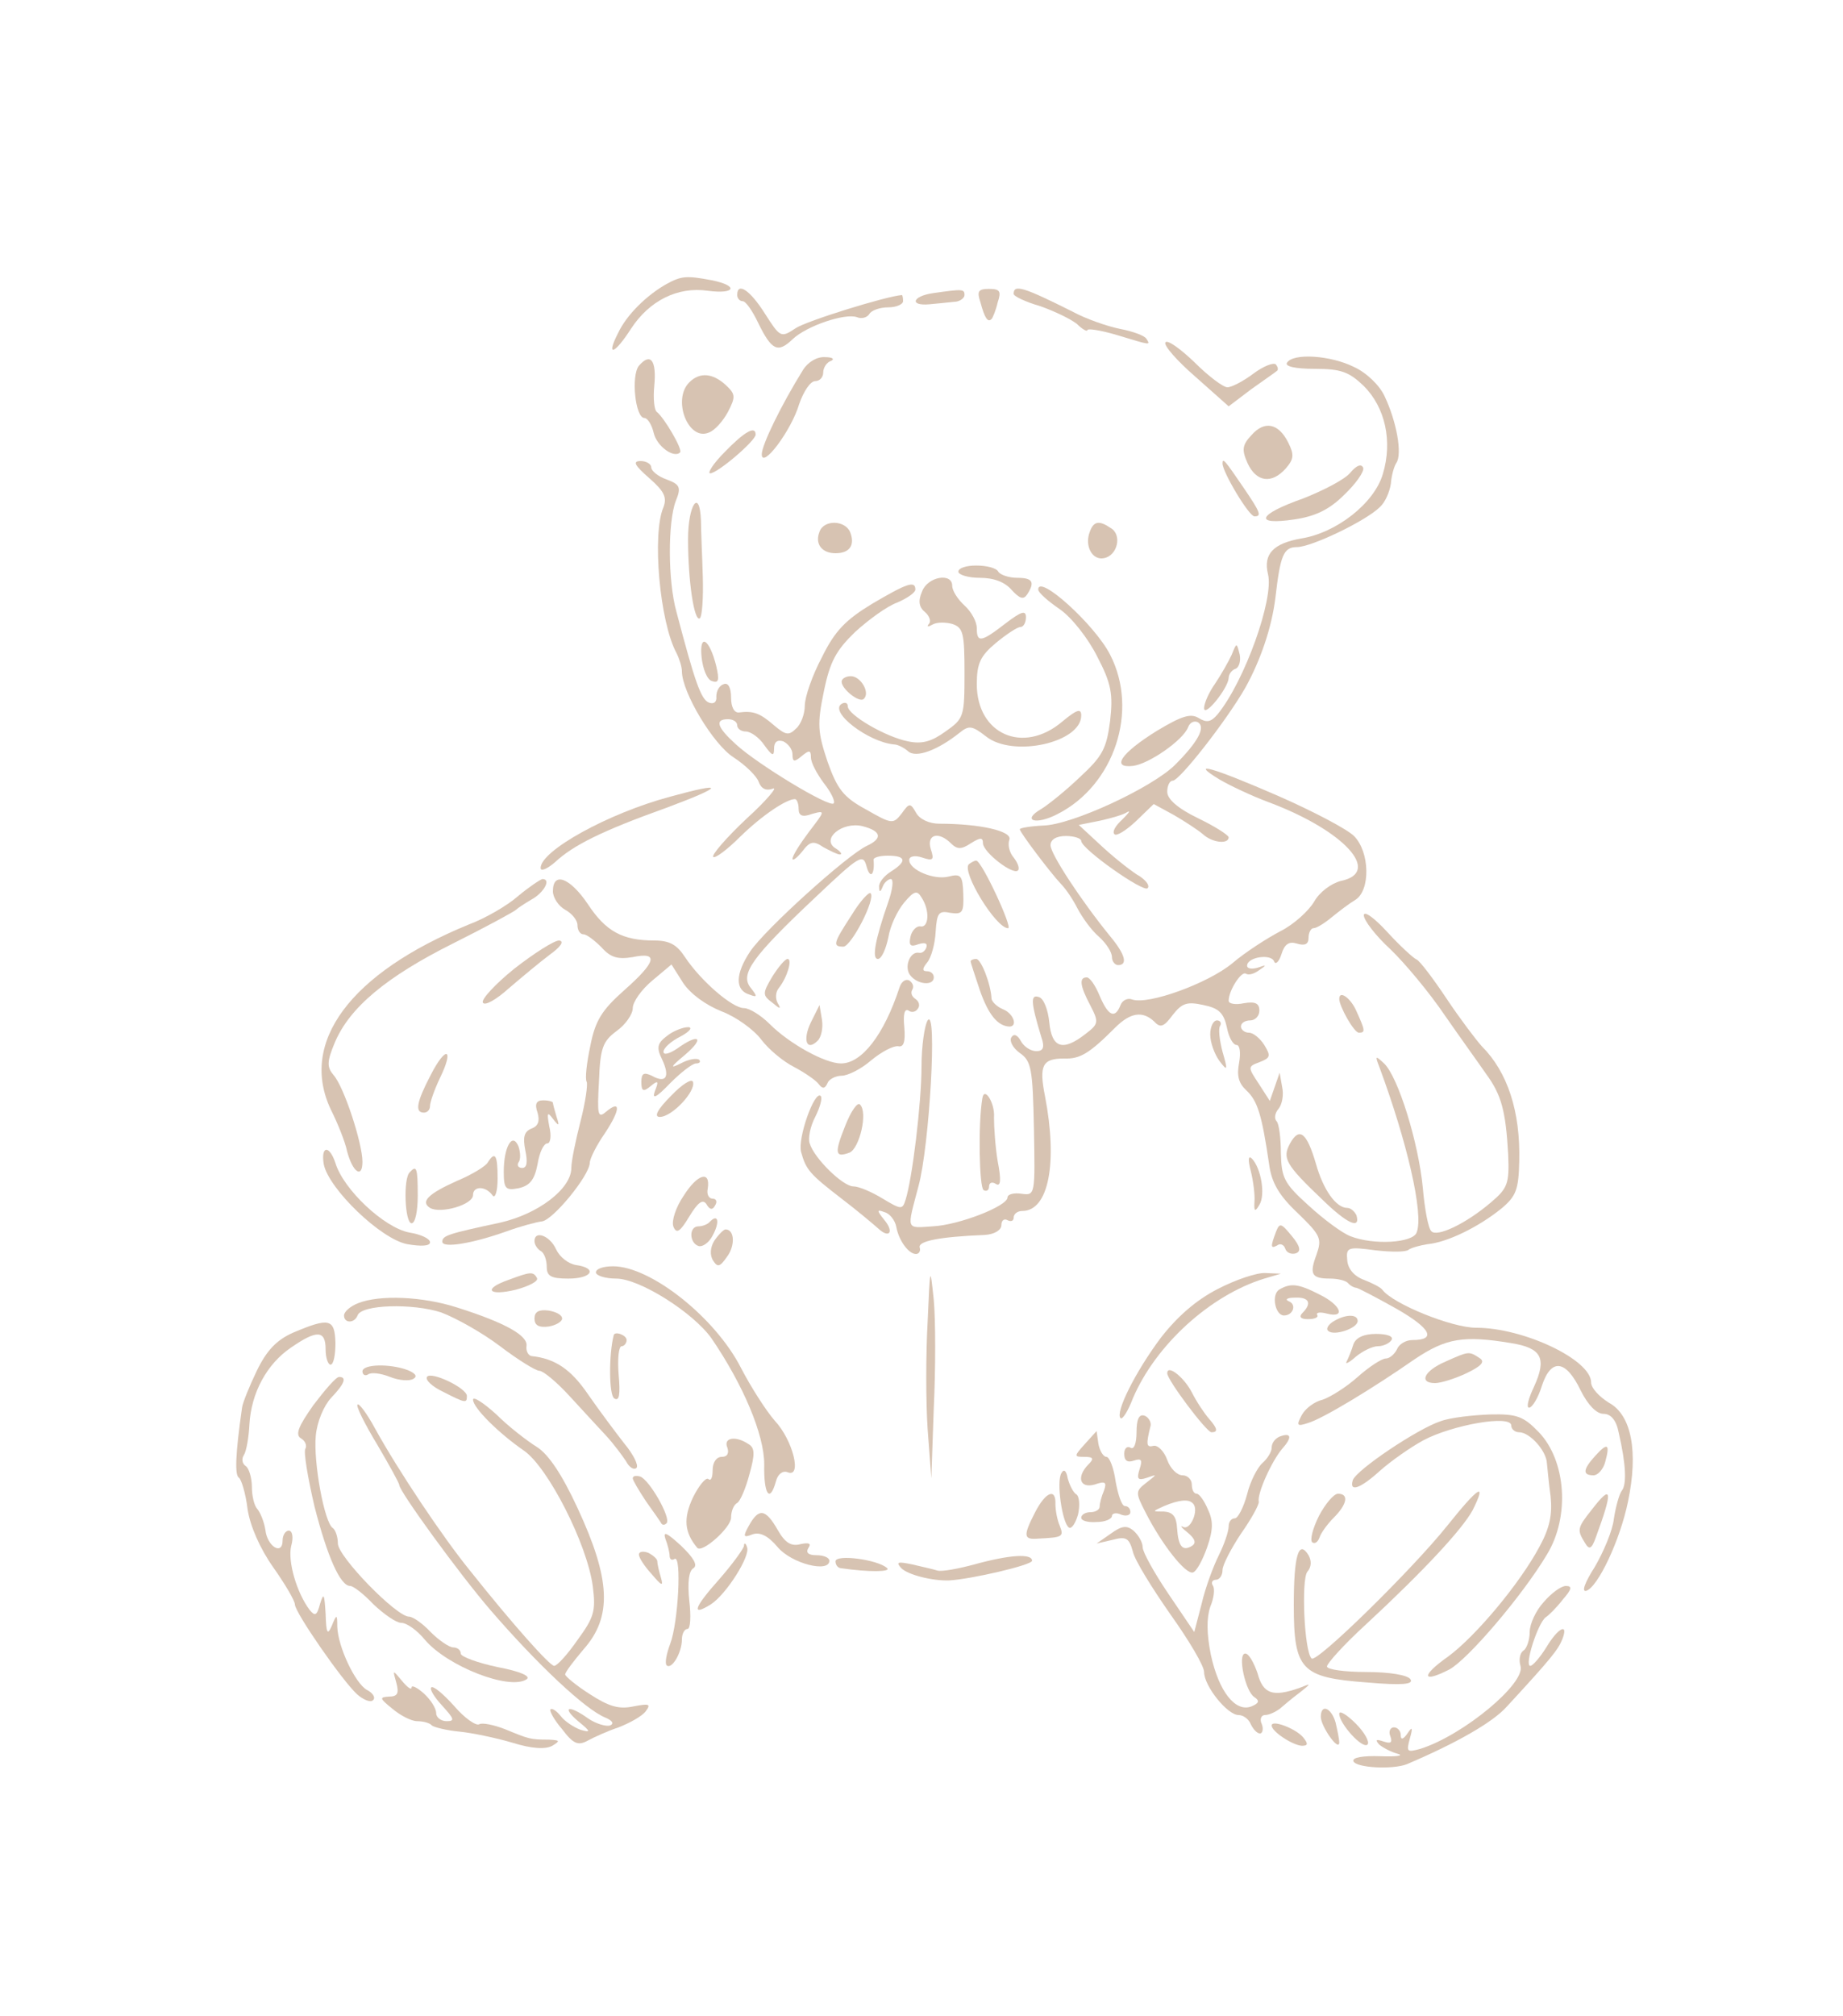  <svg  version="1.0" xmlns="http://www.w3.org/2000/svg"  width="300pt" height="328pt" viewBox="0 0 300 328"  preserveAspectRatio="xMidYMid meet">  <g transform="translate(0,328) scale(0.1,-0.1)" fill="#d7c3b2" stroke="none"> <path d="M1085 2818 c-32 -18 -65 -50 -79 -80 -20 -39 -6 -35 21 7 30 46 76 69 125 62 45 -6 51 8 7 17 -42 8 -50 7 -74 -6z"/> <path d="M1200 2800 c0 -5 4 -10 9 -10 5 0 16 -16 25 -35 22 -45 32 -50 56 -27 23 22 86 43 105 36 7 -3 16 -1 20 5 3 6 17 11 31 11 13 0 24 5 24 10 0 6 -1 10 -2 10 -26 -2 -155 -42 -173 -54 -24 -16 -25 -15 -50 24 -24 38 -45 52 -45 30z"/> <path d="M1518 2803 c-33 -5 -38 -21 -5 -18 12 1 30 3 40 4 9 0 17 6 17 11 0 10 -3 10 -52 3z"/> <path d="M1596 2788 c7 -26 12 -33 18 -27 2 2 7 14 10 27 6 18 4 22 -14 22 -18 0 -20 -4 -14 -22z"/> <path d="M1650 2802 c0 -4 19 -13 43 -20 23 -8 50 -21 60 -29 9 -9 17 -13 17 -10 0 3 21 0 48 -8 56 -17 55 -17 48 -6 -3 5 -22 12 -43 16 -20 4 -55 16 -77 28 -80 40 -96 45 -96 29z"/> <path d="M1897 2723 c-3 -5 19 -30 49 -56 l54 -48 37 28 c21 15 40 28 42 30 2 2 1 6 -2 10 -4 4 -21 -3 -37 -15 -16 -12 -35 -22 -42 -22 -7 0 -31 18 -54 41 -23 22 -44 37 -47 32z"/> <path d="M1040 2685 c-13 -16 -6 -85 9 -85 5 0 12 -11 15 -24 5 -22 33 -42 43 -32 5 4 -26 57 -38 66 -4 3 -6 22 -4 42 4 42 -6 55 -25 33z"/> <path d="M1307 2678 c-36 -58 -67 -122 -67 -137 0 -25 48 38 61 82 7 20 18 37 26 37 7 0 13 6 13 14 0 8 6 17 13 19 6 3 2 6 -10 6 -13 1 -28 -8 -36 -21z"/> <path d="M2095 2690 c-4 -6 13 -10 45 -10 43 0 56 -5 80 -28 35 -35 47 -90 31 -143 -14 -48 -76 -96 -133 -105 -45 -8 -62 -25 -54 -58 10 -40 -38 -174 -82 -228 -11 -13 -18 -14 -31 -6 -13 8 -28 3 -68 -21 -58 -36 -75 -61 -39 -57 26 3 82 42 90 63 3 8 10 11 16 8 13 -8 0 -32 -37 -69 -37 -37 -168 -98 -215 -99 -21 -1 -38 -4 -38 -6 0 -5 50 -71 67 -89 8 -8 20 -26 27 -40 8 -15 23 -36 35 -46 12 -11 21 -25 21 -33 0 -7 5 -13 10 -13 16 0 12 17 -13 47 -48 59 -97 134 -97 148 0 9 9 15 25 15 14 0 25 -4 25 -8 0 -13 101 -84 108 -77 4 4 -2 12 -12 19 -11 6 -38 27 -60 47 l-40 37 35 7 c18 4 39 10 44 14 6 3 2 -2 -8 -12 -11 -10 -17 -20 -13 -24 3 -4 19 6 35 21 l29 28 33 -18 c19 -11 40 -25 47 -31 15 -14 42 -17 42 -5 -1 4 -23 18 -50 31 -33 16 -50 31 -50 43 0 10 4 18 9 18 11 0 87 97 118 151 25 45 43 98 49 146 8 69 13 83 35 83 24 0 113 43 135 65 9 8 16 25 18 38 1 13 5 28 9 34 10 15 0 68 -19 108 -8 18 -30 39 -50 48 -38 19 -99 23 -109 7z"/> <path d="M1122 2658 c-28 -28 -2 -95 31 -82 10 3 24 19 32 34 13 25 12 29 -4 44 -21 19 -42 21 -59 4z"/> <path d="M2037 2572 c-15 -16 -16 -24 -6 -46 14 -30 39 -34 62 -8 13 15 14 22 4 42 -16 32 -39 36 -60 12z"/> <path d="M1180 2545 c-19 -19 -29 -35 -24 -35 12 0 74 53 74 63 0 15 -18 5 -50 -28z"/> <path d="M1057 2502 c24 -21 29 -31 23 -47 -19 -44 -6 -187 21 -237 5 -10 9 -23 9 -30 0 -34 51 -119 84 -140 20 -13 38 -31 41 -40 4 -11 12 -15 23 -11 9 4 -10 -19 -43 -49 -33 -31 -57 -59 -54 -62 3 -3 23 12 44 33 36 35 75 61 89 61 3 0 6 -7 6 -16 0 -11 6 -14 22 -8 22 6 21 5 -5 -29 -15 -20 -27 -39 -27 -44 0 -4 7 1 16 12 12 16 18 18 34 7 11 -6 23 -12 27 -12 5 0 1 5 -7 10 -24 15 11 44 44 36 31 -8 33 -20 7 -32 -32 -15 -166 -136 -190 -172 -24 -36 -25 -63 -1 -70 13 -5 13 -3 2 11 -18 22 2 50 105 147 74 70 78 72 84 49 6 -20 13 -11 11 12 -1 4 10 7 23 7 30 0 32 -9 5 -26 -11 -7 -20 -18 -19 -25 0 -9 2 -9 6 1 2 6 9 12 13 12 5 0 3 -17 -4 -37 -22 -63 -27 -93 -17 -93 6 0 13 16 17 35 3 19 15 44 26 57 16 19 21 20 28 8 14 -21 12 -50 -2 -47 -6 1 -14 -7 -16 -17 -3 -14 0 -17 13 -12 10 3 15 2 13 -5 -2 -6 -7 -10 -12 -9 -15 3 -25 -24 -14 -37 12 -15 38 -17 38 -3 0 6 -5 10 -11 10 -8 0 -8 4 0 14 7 8 13 31 14 50 2 31 5 35 24 31 20 -3 22 1 21 31 -1 30 -4 33 -24 28 -24 -6 -64 11 -64 27 0 6 9 8 21 4 18 -6 20 -4 14 14 -7 24 13 29 33 9 10 -10 17 -10 32 0 16 10 20 10 20 0 1 -15 49 -52 57 -44 3 3 0 12 -7 21 -7 8 -10 21 -7 29 5 14 -48 26 -114 26 -16 0 -32 7 -38 18 -9 16 -11 16 -23 -1 -14 -18 -16 -18 -58 6 -37 20 -47 33 -63 78 -16 48 -17 61 -6 114 10 49 20 67 51 97 22 20 52 42 69 48 16 7 29 16 29 21 0 15 -14 10 -70 -23 -43 -26 -61 -44 -82 -87 -16 -30 -28 -65 -28 -79 0 -13 -6 -30 -14 -37 -12 -12 -17 -11 -36 5 -23 20 -34 24 -57 21 -8 -1 -13 9 -13 24 0 17 -5 25 -12 22 -7 -2 -12 -11 -12 -20 1 -9 -4 -13 -12 -10 -13 5 -23 34 -53 148 -14 50 -14 146 -1 180 9 22 7 27 -15 35 -14 5 -25 14 -25 20 0 5 -8 10 -17 10 -14 0 -10 -7 14 -28z m143 -402 c0 -5 6 -10 14 -10 8 0 22 -10 30 -22 13 -18 16 -19 16 -6 0 11 5 15 15 12 8 -4 15 -13 15 -21 0 -13 3 -13 15 -3 12 10 15 10 15 -2 0 -9 10 -27 21 -42 12 -15 19 -30 16 -33 -7 -7 -123 63 -159 96 -31 28 -35 41 -13 41 8 0 15 -4 15 -10z"/> <path d="M1990 2526 c0 -14 43 -86 52 -86 12 0 10 6 -18 47 -30 44 -34 49 -34 39z"/> <path d="M2198 2511 c-9 -11 -44 -29 -77 -42 -74 -26 -81 -44 -14 -34 34 5 57 16 81 40 19 18 33 38 31 44 -3 7 -11 4 -21 -8z"/> <path d="M1120 2403 c0 -69 10 -134 19 -129 4 3 6 33 5 68 -1 35 -3 75 -3 91 -2 54 -21 26 -21 -30z"/> <path d="M1334 2415 c-8 -20 4 -35 26 -35 23 0 32 13 24 34 -8 20 -43 21 -50 1z"/> <path d="M1774 2415 c-9 -23 4 -47 23 -43 22 4 30 38 11 49 -19 13 -28 11 -34 -6z"/> <path d="M1560 2350 c0 -5 16 -10 35 -10 23 0 41 -7 52 -20 13 -14 19 -16 25 -7 13 20 9 27 -16 27 -14 0 -28 5 -31 10 -3 6 -19 10 -36 10 -16 0 -29 -4 -29 -10z"/> <path d="M1501 2318 c-7 -16 -5 -26 5 -34 7 -6 10 -15 6 -19 -4 -5 -1 -5 6 -1 7 4 21 4 32 1 18 -6 20 -15 20 -80 0 -71 -1 -74 -31 -95 -22 -16 -38 -21 -61 -16 -36 7 -98 43 -98 57 0 6 -5 7 -10 4 -21 -13 43 -62 85 -66 6 0 16 -5 23 -11 13 -12 49 2 84 30 15 12 20 12 43 -6 44 -35 155 -10 155 34 0 12 -7 10 -31 -10 -64 -54 -139 -20 -139 61 0 34 6 46 31 67 17 14 35 26 40 26 5 0 9 7 9 16 0 12 -8 9 -33 -10 -40 -31 -47 -32 -47 -8 0 11 -9 27 -20 37 -11 10 -20 24 -20 32 0 22 -40 15 -49 -9z"/> <path d="M1690 2321 c0 -5 16 -19 35 -32 19 -13 46 -47 61 -77 23 -44 26 -61 21 -105 -6 -45 -12 -57 -50 -92 -23 -22 -52 -45 -62 -51 -33 -19 -9 -27 27 -8 92 47 132 168 85 259 -25 49 -117 132 -117 106z"/> <path d="M1142 2211 c2 -19 9 -37 17 -39 11 -4 12 2 7 24 -11 45 -28 55 -24 15z"/> <path d="M2005 2215 c-5 -11 -17 -32 -27 -47 -10 -14 -18 -32 -18 -40 0 -16 39 32 40 49 0 6 5 13 11 15 6 2 9 13 7 23 -5 20 -5 20 -13 0z"/> <path d="M1370 2171 c0 -12 29 -35 36 -28 11 10 -5 37 -21 37 -8 0 -15 -4 -15 -9z"/> <path d="M1985 2012 c17 -10 53 -27 80 -37 123 -46 185 -114 118 -128 -16 -4 -35 -18 -44 -34 -9 -15 -33 -37 -55 -48 -21 -11 -57 -34 -78 -52 -40 -33 -137 -68 -163 -59 -7 3 -16 -1 -19 -9 -9 -23 -20 -18 -34 15 -7 17 -16 30 -21 30 -13 0 -11 -14 6 -46 14 -27 13 -30 -8 -46 -37 -29 -55 -23 -59 19 -2 20 -9 39 -17 41 -14 5 -13 -9 4 -65 6 -17 3 -23 -8 -23 -9 0 -20 7 -25 16 -6 11 -12 13 -16 6 -3 -6 3 -17 14 -25 19 -13 21 -26 23 -123 2 -108 2 -109 -20 -106 -13 2 -23 -1 -23 -6 0 -14 -79 -45 -122 -47 -44 -3 -42 -7 -23 65 18 65 31 293 15 270 -5 -8 -10 -42 -10 -75 0 -59 -15 -183 -26 -217 -5 -16 -7 -16 -37 2 -18 11 -39 20 -48 20 -17 0 -64 46 -71 70 -3 8 1 28 9 43 8 16 12 31 9 34 -10 10 -38 -69 -32 -91 8 -29 14 -36 66 -76 25 -19 51 -41 59 -48 19 -18 27 -6 10 14 -12 15 -12 17 1 12 8 -2 17 -13 19 -24 4 -22 20 -44 32 -44 5 0 8 5 6 11 -2 10 32 17 106 20 16 1 27 8 27 16 0 8 5 11 10 8 6 -3 10 -1 10 4 0 6 6 11 14 11 43 0 58 78 37 187 -10 50 -4 61 31 61 26 -1 41 8 83 50 25 25 45 28 64 10 10 -11 16 -8 30 11 15 19 23 22 50 16 25 -5 33 -13 38 -36 3 -16 10 -29 16 -29 5 0 7 -12 4 -29 -4 -21 -1 -33 12 -45 18 -17 25 -39 37 -121 4 -29 16 -50 47 -79 37 -36 39 -41 30 -67 -12 -32 -8 -39 22 -39 12 0 25 -3 29 -7 4 -5 11 -8 14 -8 4 -1 33 -16 65 -34 56 -32 66 -51 26 -51 -11 0 -22 -7 -25 -15 -4 -8 -12 -15 -18 -15 -7 0 -28 -14 -46 -30 -19 -17 -45 -33 -57 -37 -13 -3 -28 -14 -34 -25 -9 -17 -8 -19 10 -13 24 7 105 56 174 104 51 34 79 39 157 26 50 -8 58 -25 37 -71 -9 -19 -13 -34 -8 -34 5 0 15 16 21 36 15 45 39 42 63 -8 12 -24 26 -38 37 -38 12 0 21 -10 25 -31 12 -52 13 -84 5 -94 -4 -5 -10 -26 -13 -46 -2 -19 -17 -54 -31 -78 -16 -25 -22 -41 -14 -39 19 6 55 82 68 145 17 81 6 141 -31 161 -16 10 -29 24 -29 33 0 37 -110 89 -187 89 -40 0 -136 39 -153 62 -3 4 -17 11 -30 16 -16 6 -26 18 -27 32 -2 21 1 22 46 16 26 -3 50 -3 54 1 4 3 18 7 31 9 32 3 83 28 120 58 24 20 28 31 29 77 2 81 -19 145 -61 187 -9 10 -35 44 -57 77 -22 33 -44 62 -49 64 -5 2 -27 22 -48 45 -21 23 -38 35 -38 27 0 -8 19 -33 43 -55 24 -23 64 -71 89 -108 25 -36 56 -79 67 -95 25 -34 32 -60 36 -131 2 -48 -1 -55 -28 -78 -41 -35 -88 -57 -97 -47 -5 4 -11 36 -14 71 -7 73 -40 180 -63 202 -14 13 -15 13 -8 -5 45 -121 73 -240 61 -270 -6 -17 -70 -21 -108 -6 -13 5 -43 27 -68 50 -40 36 -44 45 -45 85 0 24 -3 48 -7 52 -4 4 -3 13 3 20 6 7 9 23 6 36 l-4 23 -8 -23 -8 -23 -18 28 c-18 27 -18 28 1 35 18 7 19 10 8 28 -7 11 -18 20 -25 20 -7 0 -13 5 -13 10 0 6 7 10 15 10 8 0 15 7 15 16 0 12 -7 15 -25 12 -14 -3 -25 -1 -25 4 0 17 21 49 28 44 5 -3 14 0 22 6 12 8 12 9 -2 4 -10 -3 -18 -2 -18 3 0 14 39 20 44 7 2 -6 8 -1 12 12 5 16 12 21 25 17 13 -4 19 -1 19 9 0 9 4 16 8 16 5 0 18 8 30 18 11 9 28 22 38 28 25 15 24 78 -2 104 -11 11 -66 40 -123 65 -108 47 -147 58 -96 27z"/> <path d="M1091 1984 c-101 -27 -211 -88 -211 -116 0 -6 10 -2 23 9 30 28 76 51 182 89 94 35 97 43 6 18z"/> <path d="M1577 1874 c-12 -12 44 -104 64 -104 8 0 -43 110 -52 110 -3 0 -8 -3 -12 -6z"/> <path d="M843 1822 c-17 -15 -53 -36 -80 -46 -193 -79 -277 -192 -224 -302 11 -22 23 -52 26 -67 9 -34 25 -45 25 -17 0 30 -30 122 -47 141 -11 13 -11 22 2 53 24 57 84 107 192 161 54 27 100 52 103 55 3 3 14 10 24 16 21 11 34 34 19 34 -4 -1 -22 -13 -40 -28z"/> <path d="M900 1830 c0 -10 9 -24 20 -30 11 -6 20 -17 20 -25 0 -8 4 -15 10 -15 5 0 18 -10 29 -21 15 -17 27 -20 51 -16 43 9 38 -8 -14 -54 -36 -32 -47 -49 -55 -90 -6 -28 -9 -54 -6 -59 2 -4 -2 -33 -10 -64 -8 -31 -15 -65 -15 -76 0 -34 -54 -75 -116 -89 -84 -18 -94 -21 -94 -31 0 -11 49 -3 105 17 22 8 48 15 57 16 18 2 77 74 78 95 0 7 11 29 25 49 25 38 26 55 1 34 -13 -11 -14 -4 -11 50 2 54 6 65 29 82 14 10 26 27 26 37 0 10 14 30 32 45 l31 26 19 -30 c12 -18 37 -36 62 -46 24 -9 53 -30 65 -46 12 -16 36 -36 54 -45 17 -9 36 -22 40 -28 6 -8 10 -7 14 2 2 6 13 12 23 12 10 0 32 11 48 25 17 14 36 24 44 23 9 -2 12 7 10 31 -2 20 0 31 7 27 5 -4 12 -2 15 3 4 5 2 12 -4 16 -6 4 -8 10 -5 15 3 5 1 11 -5 15 -6 3 -13 -2 -16 -12 -25 -76 -61 -123 -95 -123 -26 0 -84 32 -116 64 -14 14 -33 26 -42 26 -19 0 -70 44 -96 83 -13 20 -25 27 -50 27 -52 0 -79 15 -108 59 -29 43 -57 54 -57 21z"/> <path d="M1386 1791 c-30 -46 -31 -51 -13 -51 13 1 53 78 44 87 -3 2 -17 -13 -31 -36z"/> <path d="M837 1704 c-31 -25 -54 -50 -51 -55 3 -6 22 5 42 23 21 18 51 43 67 55 18 13 24 22 15 23 -8 0 -41 -21 -73 -46z"/> <path d="M1257 1691 c-16 -27 -16 -30 0 -42 13 -11 15 -11 9 -1 -4 7 -4 18 2 25 14 18 22 47 14 47 -4 0 -15 -13 -25 -29z"/> <path d="M1580 1716 c0 -2 7 -23 15 -47 14 -40 29 -58 48 -59 14 0 7 21 -10 28 -10 4 -18 12 -19 17 -1 24 -17 65 -25 65 -5 0 -9 -2 -9 -4z"/> <path d="M2180 1655 c0 -12 24 -55 32 -55 11 0 10 4 -4 35 -9 21 -28 35 -28 20z"/> <path d="M1320 1617 c-14 -29 -7 -48 11 -30 6 6 9 21 7 34 l-4 24 -14 -28z"/> <path d="M1970 1597 c0 -13 7 -32 15 -43 13 -17 14 -16 5 15 -5 19 -7 38 -4 42 3 5 0 9 -5 9 -6 0 -11 -10 -11 -23z"/> <path d="M1086 1595 c-16 -12 -18 -19 -8 -39 13 -28 6 -39 -17 -26 -13 6 -17 4 -17 -10 0 -15 3 -17 15 -7 12 10 14 9 7 -8 -5 -14 2 -11 25 13 17 17 36 32 42 32 6 0 8 3 5 6 -4 3 -17 1 -30 -6 -18 -9 -17 -6 7 14 33 28 23 36 -13 10 -12 -8 -22 -11 -22 -5 0 6 12 17 28 25 15 8 20 15 12 15 -8 0 -24 -6 -34 -14z"/> <path d="M701 1531 c-23 -44 -26 -61 -11 -61 6 0 10 5 10 11 0 6 7 26 16 45 24 49 10 54 -15 5z"/> <path d="M1092 1497 c-22 -22 -28 -34 -18 -34 20 0 59 42 54 57 -2 6 -18 -4 -36 -23z"/> <path d="M1599 1493 c-7 -42 -5 -144 2 -149 5 -3 9 0 9 6 0 6 5 8 11 4 8 -5 9 6 3 37 -4 24 -6 56 -6 71 2 23 -16 52 -19 31z"/> <path d="M875 1470 c4 -14 1 -22 -10 -26 -12 -5 -14 -14 -10 -35 4 -19 3 -29 -5 -29 -6 0 -9 4 -6 9 4 5 3 17 0 26 -10 24 -24 -1 -24 -41 0 -28 3 -31 24 -27 18 4 26 13 31 39 3 19 10 34 16 34 5 0 7 12 3 28 -4 22 -3 24 6 12 10 -13 11 -12 6 3 -3 10 -6 21 -6 23 0 2 -7 4 -16 4 -11 0 -14 -6 -9 -20z"/> <path d="M1376 1449 c-18 -45 -17 -53 7 -44 16 7 30 65 17 78 -4 5 -15 -11 -24 -34z"/> <path d="M2100 1420 c-13 -24 -8 -34 53 -92 39 -38 62 -49 55 -25 -3 6 -9 12 -15 12 -18 0 -39 29 -51 72 -15 51 -27 60 -42 33z"/> <path d="M527 1386 c8 -40 93 -122 136 -130 23 -4 37 -3 37 3 0 6 -15 13 -34 16 -41 8 -107 70 -120 113 -10 30 -24 28 -19 -2z"/> <path d="M794 1389 c-3 -6 -26 -20 -50 -30 -47 -21 -60 -34 -44 -44 17 -10 70 5 70 21 0 15 21 15 32 -1 4 -5 8 7 8 28 0 38 -4 45 -16 26z"/> <path d="M2036 1375 c4 -16 7 -39 6 -50 -1 -16 1 -17 8 -5 10 16 3 59 -12 75 -6 6 -7 -1 -2 -20z"/> <path d="M667 1373 c-11 -10 -8 -83 3 -83 6 0 10 20 10 45 0 46 -2 50 -13 38z"/> <path d="M1113 1335 c-13 -19 -20 -41 -17 -50 5 -13 11 -9 26 16 14 23 22 29 28 20 5 -9 10 -10 14 -2 4 6 2 11 -4 11 -6 0 -10 7 -8 16 5 31 -17 24 -39 -11z"/> <path d="M1156 1293 c-4 -5 -13 -8 -19 -8 -16 0 -15 -27 0 -32 6 -2 17 5 23 17 12 22 9 36 -4 23z"/> <path d="M2077 1276 c-9 -24 -9 -28 2 -22 5 4 11 1 13 -5 2 -7 10 -10 17 -8 9 3 8 11 -6 28 -18 22 -20 22 -26 7z"/> <path d="M1163 1262 c-7 -11 -8 -24 -2 -33 7 -11 11 -10 22 6 14 18 13 45 -2 45 -3 0 -11 -8 -18 -18z"/> <path d="M870 1261 c0 -6 5 -13 10 -16 6 -3 10 -15 10 -26 0 -15 7 -19 35 -19 39 0 48 17 13 22 -13 2 -27 13 -33 26 -10 22 -35 31 -35 13z"/> <path d="M970 1210 c0 -5 15 -10 33 -10 38 0 125 -55 155 -97 52 -76 86 -157 86 -205 -1 -49 9 -64 19 -28 3 12 11 18 19 15 24 -10 9 52 -21 84 -14 16 -39 55 -55 86 -42 82 -147 165 -208 165 -16 0 -28 -4 -28 -10z"/> <path d="M1510 1130 c-3 -52 -3 -131 0 -175 l6 -80 4 115 c3 63 3 142 0 175 -6 57 -6 56 -10 -35z"/> <path d="M828 1198 c-43 -15 -33 -27 12 -16 22 6 37 14 34 19 -6 11 -11 10 -46 -3z"/> <path d="M1982 1183 c-35 -18 -66 -45 -93 -80 -41 -55 -74 -121 -65 -130 3 -3 12 11 20 32 37 87 126 168 214 195 l27 8 -25 1 c-14 1 -49 -11 -78 -26z"/> <path d="M2082 1182 c-13 -9 -6 -42 8 -42 15 0 21 18 8 23 -7 3 -3 6 10 6 23 1 28 -9 12 -25 -6 -6 -3 -10 9 -10 11 0 18 3 15 7 -2 4 5 5 16 2 31 -8 23 14 -12 31 -35 18 -47 19 -66 8z"/> <path d="M583 1160 c-13 -5 -23 -14 -23 -20 0 -13 17 -13 22 0 6 18 90 20 136 5 24 -9 67 -33 96 -55 29 -22 58 -40 64 -40 6 0 28 -18 49 -41 21 -23 48 -52 60 -65 12 -13 26 -32 32 -41 5 -10 13 -15 17 -11 4 4 -5 22 -20 40 -14 18 -41 54 -59 80 -28 41 -54 58 -92 62 -5 1 -9 8 -8 16 3 17 -34 38 -113 63 -56 18 -126 21 -161 7z"/> <path d="M870 1135 c0 -11 7 -15 23 -13 12 2 22 8 22 13 0 6 -10 11 -22 13 -16 2 -23 -2 -23 -13z"/> <path d="M2170 1130 c-8 -5 -12 -12 -8 -15 9 -9 48 4 48 16 0 12 -21 11 -40 -1z"/> <path d="M477 1112 c-27 -12 -43 -29 -59 -62 -12 -25 -23 -52 -24 -60 -11 -77 -12 -110 -5 -114 4 -3 11 -26 14 -51 4 -27 20 -64 42 -95 19 -27 35 -54 35 -60 0 -13 77 -124 101 -146 10 -9 22 -14 26 -10 5 4 0 12 -10 17 -19 11 -47 70 -48 103 0 20 -1 21 -9 1 -7 -16 -9 -12 -10 20 -2 32 -3 35 -9 16 -5 -19 -8 -21 -17 -10 -21 28 -36 79 -30 104 4 14 2 25 -4 25 -5 0 -10 -7 -10 -16 0 -25 -25 -10 -28 17 -2 13 -8 28 -13 34 -5 5 -9 21 -9 36 0 15 -5 31 -10 34 -6 4 -7 12 -3 18 4 6 8 29 9 50 3 51 28 98 68 125 42 29 56 28 56 -3 0 -14 4 -25 8 -25 5 0 8 16 8 35 -1 40 -10 42 -69 17z"/> <path d="M999 1108 c-8 -31 -8 -98 1 -103 8 -5 10 6 7 39 -2 25 0 46 5 46 4 0 8 5 8 10 0 8 -19 15 -21 8z"/> <path d="M2203 1093 c-3 -10 -8 -22 -11 -28 -3 -5 4 -2 15 8 11 9 27 17 36 17 9 0 19 5 22 10 4 6 -7 10 -25 10 -20 0 -33 -6 -37 -17z"/> <path d="M2353 1065 c-35 -15 -44 -35 -17 -35 9 0 32 7 51 16 25 12 31 19 21 25 -17 11 -17 11 -55 -6z"/> <path d="M590 1049 c0 -5 4 -8 9 -5 5 4 21 2 36 -4 15 -6 32 -7 38 -3 7 4 3 9 -9 14 -29 11 -74 10 -74 -2z"/> <path d="M695 1040 c-3 -5 9 -16 26 -24 37 -19 39 -19 39 -7 0 13 -59 41 -65 31z"/> <path d="M1900 1046 c0 -11 64 -96 72 -96 11 0 10 6 -4 22 -7 8 -20 27 -28 43 -13 25 -40 46 -40 31z"/> <path d="M510 994 c-24 -34 -30 -48 -20 -54 7 -4 10 -12 7 -17 -3 -5 4 -47 15 -94 21 -82 42 -129 58 -129 5 0 22 -13 38 -30 17 -16 37 -30 45 -30 9 0 26 -12 39 -28 37 -43 137 -82 165 -64 8 5 -10 13 -47 20 -33 7 -60 17 -60 22 0 6 -6 10 -12 10 -7 0 -24 12 -37 25 -13 14 -29 25 -35 25 -21 0 -116 98 -116 119 0 11 -4 22 -8 25 -14 8 -32 108 -28 150 2 23 13 49 25 62 22 23 26 34 13 34 -5 0 -23 -21 -42 -46z"/> <path d="M770 1003 c0 -13 41 -54 83 -83 39 -27 103 -152 112 -221 5 -40 2 -50 -25 -87 -16 -23 -33 -42 -38 -42 -7 0 -67 67 -137 155 -44 54 -117 163 -155 232 -13 24 -26 41 -28 38 -3 -2 12 -32 32 -65 20 -34 36 -63 36 -66 0 -10 98 -145 149 -204 77 -89 154 -161 186 -174 12 -5 15 -10 8 -13 -7 -2 -23 3 -35 11 -32 23 -45 20 -17 -4 21 -17 21 -19 4 -14 -11 4 -26 14 -32 22 -7 9 -15 14 -17 11 -2 -2 6 -17 19 -32 18 -24 26 -27 41 -19 11 6 33 16 51 22 18 7 38 18 44 26 9 12 6 13 -20 8 -24 -5 -40 0 -71 20 -22 14 -40 29 -40 32 0 4 14 22 30 41 47 53 44 114 -10 230 -25 54 -47 87 -66 99 -16 10 -46 33 -66 53 -21 19 -38 30 -38 24z"/> <path d="M1850 950 c0 -18 -4 -29 -10 -25 -5 3 -10 -1 -10 -10 0 -11 5 -15 16 -11 12 4 14 1 9 -14 -5 -16 -3 -19 12 -14 17 6 17 6 -1 -8 -18 -14 -18 -16 -1 -49 26 -51 65 -101 77 -97 6 2 16 21 23 41 10 29 10 43 1 62 -6 14 -14 25 -18 25 -5 0 -8 7 -8 15 0 8 -7 15 -15 15 -9 0 -20 11 -25 25 -5 14 -15 24 -22 23 -12 -3 -13 1 -5 33 1 6 -4 14 -10 16 -9 3 -13 -6 -13 -27z m92 -116 c10 -10 -4 -44 -16 -38 -6 3 -3 -1 7 -9 12 -10 15 -17 7 -22 -15 -9 -22 -1 -24 29 -1 19 -7 26 -21 27 -20 0 -20 0 0 9 24 10 40 12 47 4z"/> <path d="M2345 968 c-37 -12 -137 -79 -143 -96 -6 -20 12 -14 45 16 17 15 48 37 70 49 47 25 143 42 143 24 0 -6 6 -11 13 -11 17 0 44 -30 45 -50 1 -8 3 -33 6 -54 3 -29 -1 -51 -18 -82 -32 -60 -104 -146 -149 -179 -44 -31 -43 -44 2 -21 30 16 119 120 159 187 38 62 31 153 -13 199 -25 26 -36 30 -79 29 -28 -1 -65 -5 -81 -11z"/> <path d="M1766 931 c-18 -20 -18 -21 -1 -21 15 0 16 -3 7 -12 -20 -20 -15 -40 10 -33 17 6 20 4 15 -10 -4 -9 -7 -21 -7 -26 0 -5 -7 -9 -15 -9 -8 0 -15 -4 -15 -9 0 -5 11 -8 25 -7 14 0 25 5 25 10 0 4 7 6 15 2 8 -3 15 -1 15 4 0 6 -4 10 -9 10 -5 0 -11 18 -15 40 -3 22 -10 40 -15 40 -5 0 -11 10 -13 21 l-3 21 -19 -21z"/> <path d="M2083 943 c-7 -3 -13 -10 -13 -18 0 -7 -7 -18 -15 -25 -8 -7 -20 -30 -25 -51 -6 -22 -15 -39 -20 -39 -6 0 -10 -6 -10 -13 0 -8 -7 -29 -16 -47 -9 -18 -22 -53 -28 -79 l-12 -46 -42 62 c-23 34 -42 68 -42 76 0 8 -7 20 -15 27 -11 9 -19 8 -37 -5 l-23 -16 26 6 c22 6 27 3 33 -19 3 -14 31 -59 61 -102 30 -42 55 -84 55 -94 0 -23 38 -70 56 -70 8 0 17 -7 20 -15 4 -8 10 -15 15 -15 4 0 6 7 3 15 -4 8 -1 15 5 15 7 0 17 5 24 10 7 6 21 18 32 26 20 16 20 16 0 8 -43 -15 -59 -10 -68 24 -6 17 -14 32 -20 32 -13 0 0 -62 15 -71 9 -6 7 -10 -5 -15 -26 -10 -53 24 -66 84 -7 35 -7 60 -1 78 6 14 8 30 4 35 -3 5 0 9 5 9 6 0 11 7 11 16 0 8 14 35 30 59 17 24 30 48 29 52 -3 13 21 66 38 86 17 19 15 27 -4 20z"/> <path d="M1184 925 c3 -9 0 -15 -9 -15 -9 0 -15 -9 -15 -22 0 -12 -3 -18 -7 -14 -4 3 -15 -10 -25 -30 -16 -34 -14 -57 7 -82 8 -9 55 33 55 49 0 10 4 21 10 24 5 3 14 24 20 47 9 32 9 43 -2 49 -21 14 -41 10 -34 -6z"/> <path d="M2597 912 c-21 -23 -21 -32 -3 -32 7 0 16 10 19 22 8 29 4 32 -16 10z"/> <path d="M1728 884 c-9 -13 1 -82 12 -89 4 -3 11 7 15 22 3 14 2 29 -3 32 -5 3 -11 15 -14 26 -2 12 -6 16 -10 9z"/> <path d="M1030 875 c0 -3 10 -20 22 -38 13 -18 24 -34 25 -36 2 -2 5 -2 8 1 8 8 -28 71 -43 76 -7 2 -12 1 -12 -3z"/> <path d="M2355 797 c-57 -71 -212 -223 -220 -215 -12 11 -17 128 -7 141 7 8 7 18 2 27 -16 26 -24 0 -24 -81 0 -106 12 -118 119 -126 58 -5 76 -3 71 5 -4 7 -34 12 -72 12 -35 0 -64 4 -64 9 0 5 28 36 63 68 95 88 157 155 174 186 24 48 10 39 -42 -26z"/> <path d="M1685 820 c-20 -39 -19 -45 5 -43 40 2 42 3 35 21 -4 9 -7 25 -7 35 1 27 -16 20 -33 -13z"/> <path d="M2147 814 c-10 -20 -15 -39 -11 -43 4 -3 9 0 12 8 2 7 13 22 23 32 22 22 25 39 7 39 -7 0 -21 -17 -31 -36z"/> <path d="M2591 824 c-24 -30 -24 -33 -11 -54 7 -12 11 -10 18 10 28 76 26 87 -7 44z"/> <path d="M1219 798 c-10 -18 -9 -20 6 -14 12 4 25 -2 41 -21 23 -27 84 -42 84 -22 0 5 -9 9 -21 9 -13 0 -18 4 -13 12 5 7 1 9 -13 6 -15 -4 -25 2 -37 23 -20 35 -31 36 -47 7z"/> <path d="M1083 777 c4 -10 7 -23 7 -28 0 -6 4 -8 8 -5 12 7 6 -104 -7 -138 -6 -16 -9 -31 -6 -35 8 -8 25 20 25 42 0 9 4 17 9 17 5 0 6 21 3 46 -3 29 -1 49 7 53 7 5 0 17 -21 37 -22 20 -29 24 -25 11z"/> <path d="M1211 765 c-1 -5 -19 -30 -41 -55 -41 -46 -45 -60 -13 -40 25 16 65 79 59 93 -2 7 -5 8 -5 2z"/> <path d="M1040 751 c0 -5 9 -19 21 -32 16 -19 19 -20 15 -6 -3 10 -6 22 -6 27 0 4 -7 10 -15 14 -8 3 -15 2 -15 -3z"/> <path d="M1360 740 c0 -5 3 -10 8 -11 48 -7 83 -6 76 0 -15 14 -84 23 -84 11z"/> <path d="M1586 735 c-26 -7 -53 -12 -60 -10 -6 2 -24 6 -41 10 -24 5 -27 4 -18 -6 11 -11 51 -21 78 -20 36 2 135 25 135 32 0 12 -36 10 -94 -6z"/> <path d="M2513 674 c-13 -14 -23 -36 -23 -49 0 -13 -5 -27 -10 -30 -6 -4 -8 -15 -5 -25 9 -28 -93 -113 -163 -135 -22 -6 -23 -5 -17 17 5 18 4 20 -4 8 -7 -10 -11 -11 -11 -2 0 6 -5 12 -11 12 -6 0 -9 -7 -6 -14 4 -11 1 -13 -11 -9 -12 4 -14 3 -7 -5 6 -5 19 -12 30 -15 11 -3 -1 -5 -28 -4 -28 1 -46 -2 -44 -8 4 -11 64 -14 87 -5 80 34 140 68 163 94 72 78 83 92 90 109 11 28 -7 19 -26 -13 -10 -16 -22 -30 -26 -30 -10 0 12 69 25 79 5 3 18 16 28 29 14 16 16 22 5 22 -8 0 -24 -12 -36 -26z"/> <path d="M645 543 c5 -18 2 -23 -12 -23 -16 -1 -15 -3 6 -20 13 -11 31 -20 40 -20 10 0 21 -3 24 -7 4 -3 24 -8 45 -10 20 -2 59 -10 86 -18 32 -10 54 -11 65 -5 13 8 13 9 -6 10 -30 0 -32 1 -71 17 -18 7 -37 11 -42 8 -5 -3 -24 10 -41 30 -18 20 -34 33 -37 30 -3 -3 5 -16 18 -30 19 -21 21 -25 7 -25 -9 0 -17 6 -17 13 0 8 -9 22 -20 32 -11 10 -20 14 -20 10 0 -5 -7 0 -16 11 -15 18 -15 18 -9 -3z"/> <path d="M2150 487 c0 -15 29 -57 30 -42 0 6 -3 20 -6 33 -7 24 -24 31 -24 9z"/> <path d="M2180 492 c0 -16 38 -58 46 -50 4 4 -5 20 -19 34 -15 15 -27 22 -27 16z"/> <path d="M2070 473 c0 -10 34 -32 49 -33 10 0 11 3 2 14 -12 14 -51 29 -51 19z"/> </g> </svg> 